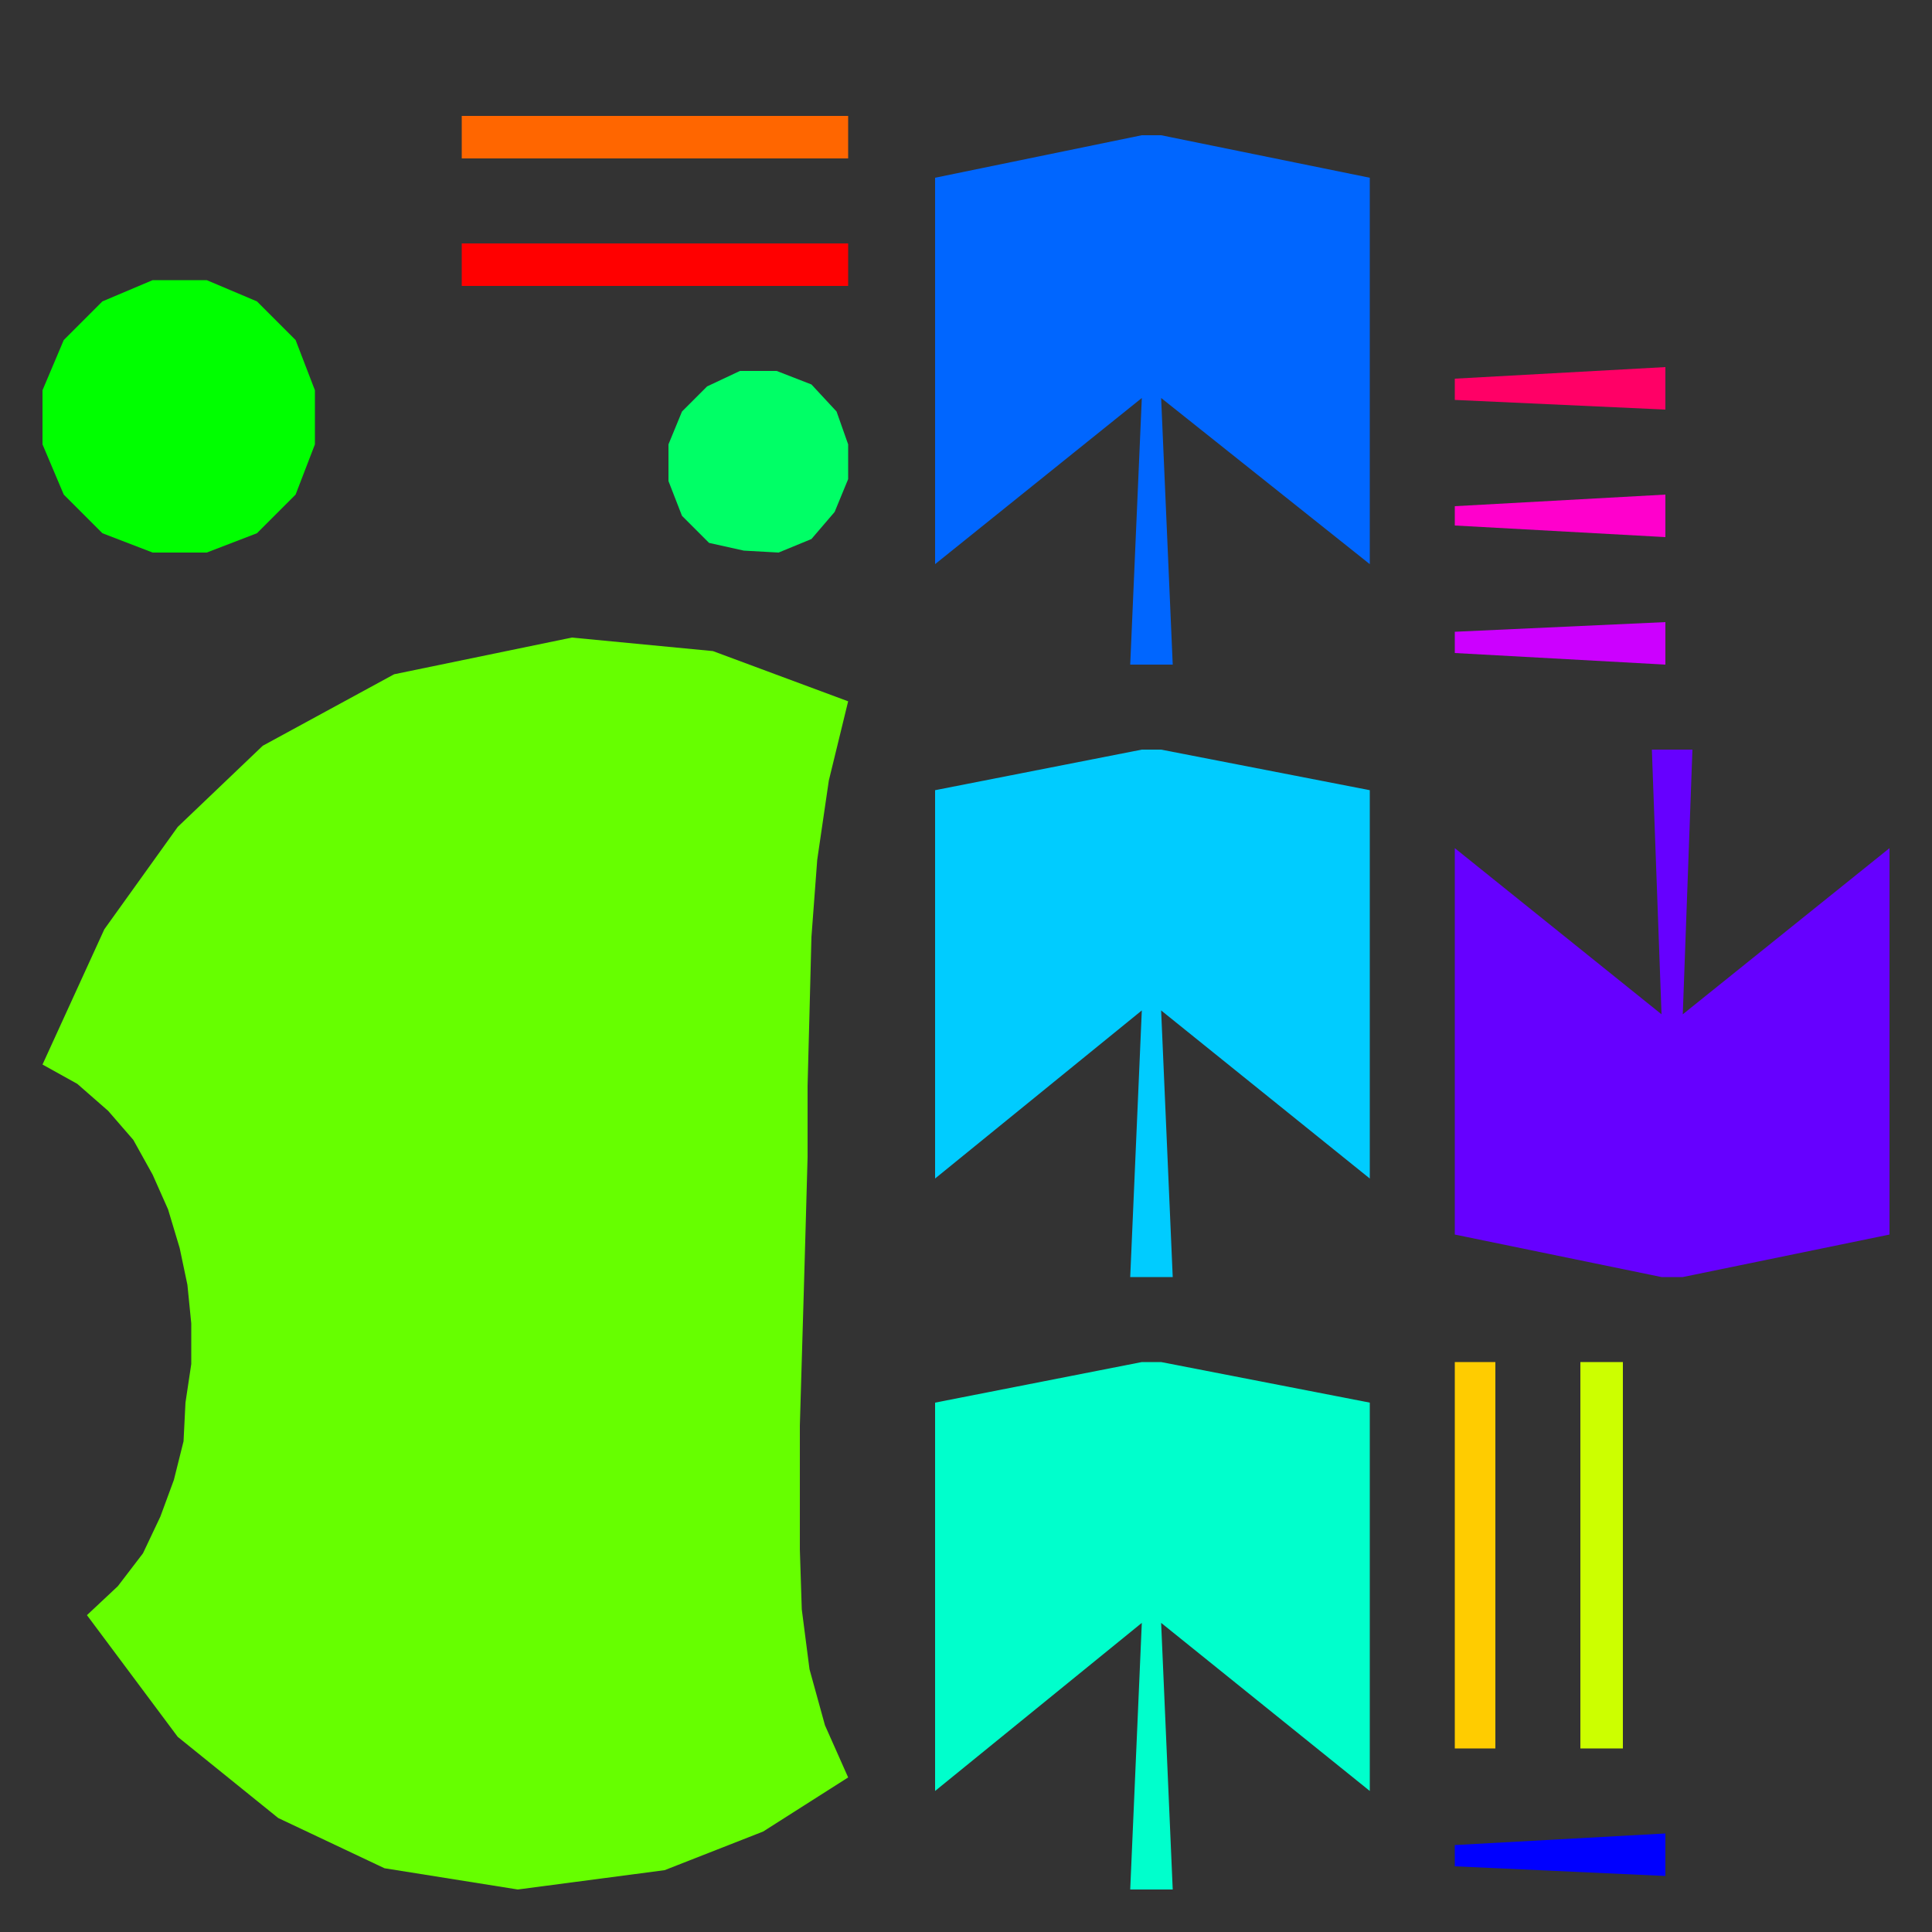 <svg width="1024" version="1.0" xmlns="http://www.w3.org/2000/svg" height="1024" xmlns:algsvg="http://dtd.allegorithmic.com/algsvg.dtd" algsvg:version="1.0">
 <rect width="100%" height="100%" fill="#333333" stroke="none"/>
 <path fill="rgb(255,0,0)" d="M0.239,0.852 L0.239,0.874 L0.439,0.874 L0.439,0.852 L0.239,0.852 Z" transform="matrix(1024,0,0,-1024,0,1024)"/>
 <path fill="rgb(255,102,0)" d="M0.239,0.918 L0.239,0.94 L0.439,0.94 L0.439,0.918 L0.239,0.918 Z" transform="matrix(1024,0,0,-1024,0,1024)"/>
 <path fill="rgb(255,204,0)" d="M0.753,0.095 L0.753,0.295 L0.774,0.295 L0.774,0.095 L0.753,0.095 Z" transform="matrix(1024,0,0,-1024,0,1024)"/>
 <path fill="rgb(204,255,0)" d="M0.818,0.095 L0.818,0.295 L0.84,0.295 L0.84,0.095 L0.818,0.095 Z" transform="matrix(1024,0,0,-1024,0,1024)"/>
 <path fill="rgb(102,255,0)" d="M0.022,0.449 L0.04,0.439 L0.056,0.425 L0.069,0.41 L0.079,0.392 L0.087,0.374 L0.093,0.354 L0.097,0.335 L0.099,0.315 L0.099,0.294 L0.096,0.274 L0.095,0.254 L0.09,0.234 L0.083,0.215 L0.074,0.196 L0.061,0.179 L0.045,0.164 L0.092,0.101 L0.144,0.059 L0.199,0.033 L0.268,0.022 L0.344,0.032 L0.395,0.052 L0.439,0.08 L0.427,0.107 L0.419,0.136 L0.415,0.167 L0.414,0.198 L0.414,0.23 L0.414,0.262 L0.415,0.296 L0.416,0.33 L0.417,0.365 L0.418,0.401 L0.418,0.438 L0.419,0.476 L0.42,0.515 L0.423,0.555 L0.429,0.596 L0.439,0.637 L0.369,0.663 L0.296,0.67 L0.204,0.651 L0.136,0.614 L0.092,0.572 L0.054,0.519 L0.022,0.449 Z" transform="matrix(1024,0,0,-1024,0,1024)"/>
 <path fill="rgb(0,255,0)" d="M0.022,0.77 L0.022,0.798 L0.033,0.824 L0.053,0.844 L0.079,0.855 L0.107,0.855 L0.133,0.844 L0.153,0.824 L0.163,0.798 L0.163,0.77 L0.153,0.744 L0.133,0.724 L0.107,0.714 L0.079,0.714 L0.053,0.724 L0.033,0.744 L0.022,0.77 Z" transform="matrix(1024,0,0,-1024,0,1024)"/>
 <path fill="rgb(0,255,102)" d="M0.346,0.77 L0.346,0.751 L0.353,0.733 L0.367,0.719 L0.385,0.715 L0.403,0.714 L0.42,0.721 L0.432,0.735 L0.439,0.752 L0.439,0.77 L0.433,0.787 L0.42,0.801 L0.402,0.808 L0.383,0.808 L0.366,0.8 L0.353,0.787 L0.346,0.77 Z" transform="matrix(1024,0,0,-1024,0,1024)"/>
 <path fill="rgb(0,255,204)" d="M0.484,0.073 L0.484,0.274 L0.591,0.295 L0.601,0.295 L0.709,0.274 L0.709,0.073 L0.601,0.16 L0.607,0.022 L0.585,0.022 L0.591,0.16 L0.484,0.073 Z" transform="matrix(1024,0,0,-1024,0,1024)"/>
 <path fill="rgb(0,204,255)" d="M0.484,0.39 L0.484,0.591 L0.591,0.612 L0.601,0.612 L0.709,0.591 L0.709,0.39 L0.601,0.477 L0.607,0.339 L0.585,0.339 L0.591,0.477 L0.484,0.39 Z" transform="matrix(1024,0,0,-1024,0,1024)"/>
 <path fill="rgb(0,102,255)" d="M0.484,0.708 L0.484,0.908 L0.591,0.93 L0.601,0.93 L0.709,0.908 L0.709,0.708 L0.601,0.794 L0.607,0.656 L0.585,0.656 L0.591,0.794 L0.484,0.708 Z" transform="matrix(1024,0,0,-1024,0,1024)"/>
 <path fill="rgb(0,0,255)" d="M0.753,0.034 L0.753,0.045 L0.862,0.051 L0.862,0.029 L0.753,0.034 Z" transform="matrix(1024,0,0,-1024,0,1024)"/>
 <path fill="rgb(102,0,255)" d="M0.753,0.361 L0.753,0.561 L0.86,0.475 L0.855,0.612 L0.876,0.612 L0.871,0.475 L0.978,0.561 L0.978,0.361 L0.871,0.339 L0.86,0.339 L0.753,0.361 Z" transform="matrix(1024,0,0,-1024,0,1024)"/>
 <path fill="rgb(204,0,255)" d="M0.753,0.662 L0.753,0.673 L0.862,0.678 L0.862,0.656 L0.753,0.662 Z" transform="matrix(1024,0,0,-1024,0,1024)"/>
 <path fill="rgb(255,0,204)" d="M0.753,0.728 L0.753,0.738 L0.862,0.744 L0.862,0.722 L0.753,0.728 Z" transform="matrix(1024,0,0,-1024,0,1024)"/>
 <path fill="rgb(255,0,102)" d="M0.753,0.793 L0.753,0.804 L0.862,0.81 L0.862,0.788 L0.753,0.793 Z" transform="matrix(1024,0,0,-1024,0,1024)"/>
</svg>
